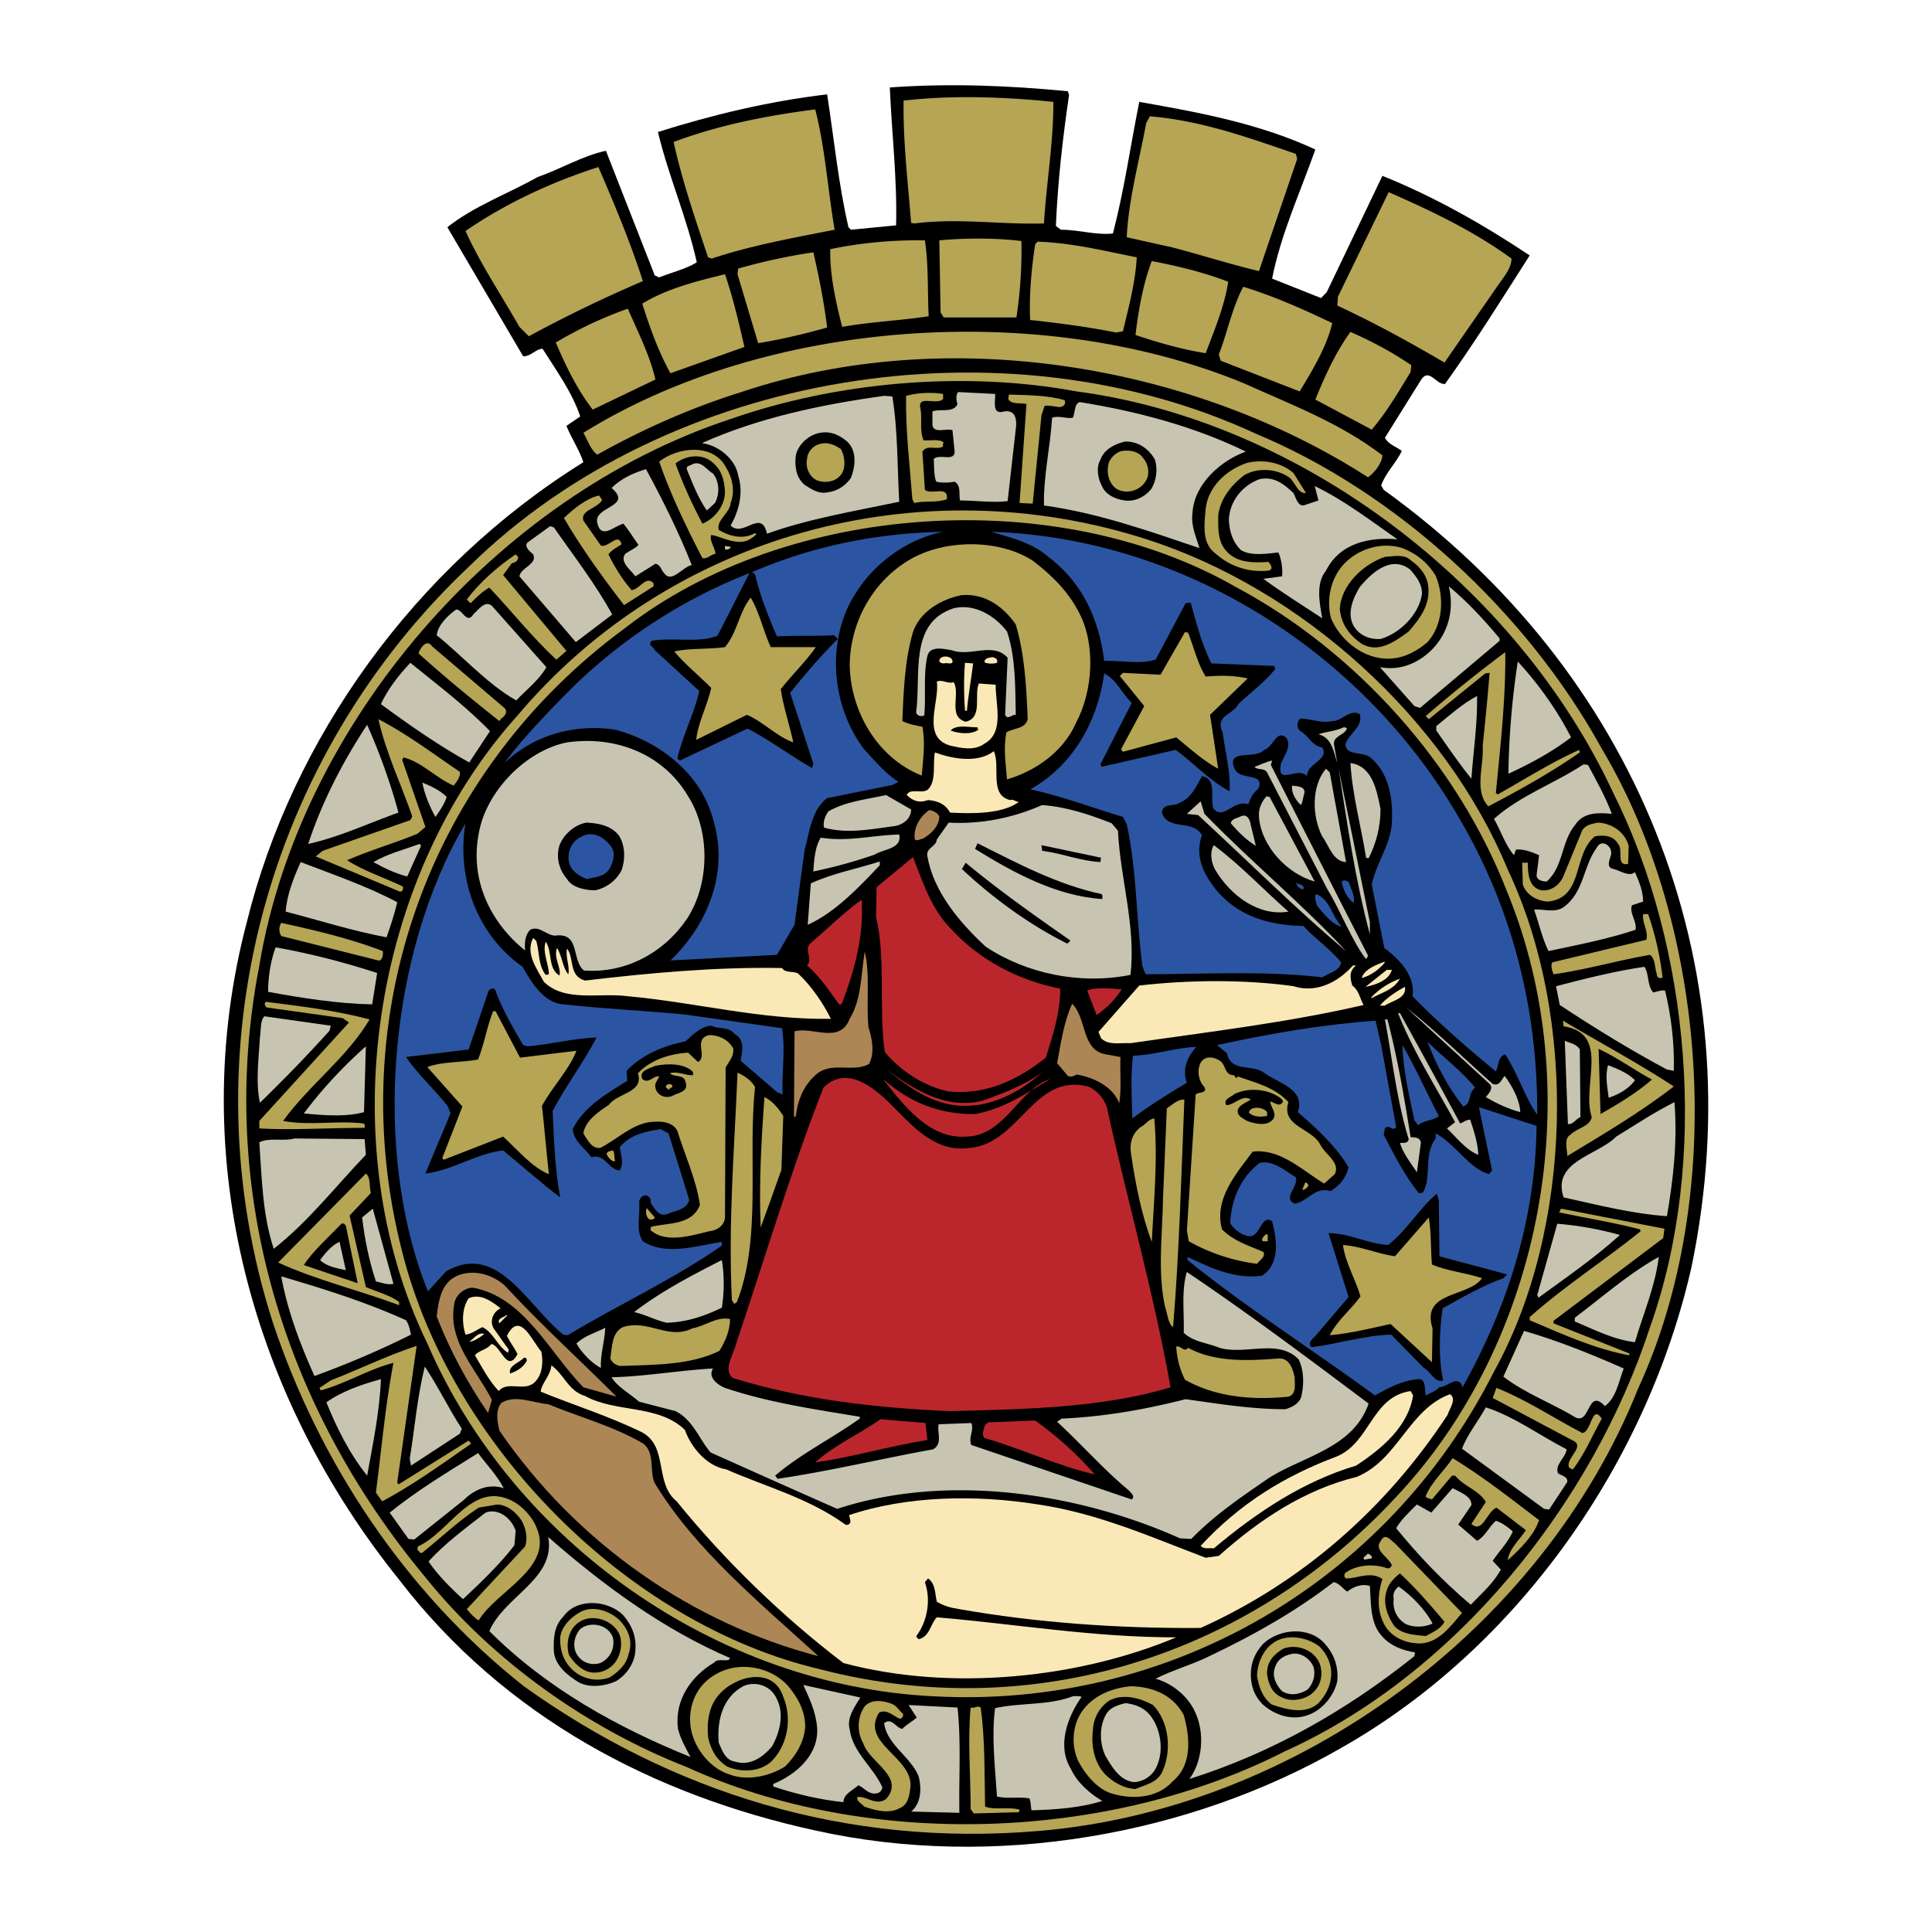 <svg xmlns="http://www.w3.org/2000/svg" width="2500" height="2500" viewBox="0 0 192.756 192.756"><g fill-rule="evenodd" clip-rule="evenodd"><path fill="#fff" d="M0 0h192.756v192.756H0V0z"/><path d="M106.533 9.102l.127.375c-.625 4.252-1.127 8.629-1.314 13.068l.5.375c1.814 0 3.502.563 5.191.375 1.125-4.314 1.75-8.754 2.627-13.131 6.064 1.063 12.066 2.188 17.568 4.752-1.5 4.252-3.439 8.441-4.314 12.881l4.877 1.938.562-.563 5.566-11.629c5.127 2.063 10.004 4.815 14.693 7.941-2.75 4.314-5.439 8.629-8.441 12.818-.875.125-1.562-1.626-2.375-.438l-3.627 5.815c.375.688 1.125.876 1.688 1.313-.562 1.188-1.625 2.188-2.062 3.439l.25.437c25.012 18.008 37.078 46.958 30.701 77.597-4.377 19.259-17.133 37.829-34.891 47.897-15.07 8.69-34.641 12.255-52.586 8.252-15.944-3.501-30.826-11.191-41.456-25.011-14.443-17.944-21.447-41.831-15.194-65.591 4.502-18.258 16.695-35.391 33.578-45.895-.375-1.189-1.188-2.376-1.688-3.627l1.376-.938c-.813-2.438-2.376-4.564-3.752-6.752-.687 0-1.125.75-1.938.75l-7.567-12.88c2.688-2.126 6.002-3.314 9.004-5.002 2.313-.813 4.502-2.126 6.816-2.626l4.877 12.443.438.188c1.251-.5 2.626-.812 3.752-1.5-1-4.502-2.813-8.566-3.877-13.006 5.377-1.688 11.005-3.063 16.882-3.752.688 4.44 1.126 8.941 2.126 13.256l.25.25 4.502-.438c.125-4.564-.438-9.253-.625-13.756 5.939-.438 11.942-.188 17.756.375z"/><path d="M105.096 10.165c0 4.189-.688 8.004-.938 12.13-4.377.125-8.503-.562-12.944 0l-.312-.063c-.312-4.001-.812-8.065-.75-12.192 4.752-.562 10.192-.375 14.944.125zM81.335 10.916c1.001 3.877 1.251 8.003 1.938 12.005-4.127.812-8.316 1.563-12.256 2.876l-.375-.125c-1.25-3.751-2.563-7.565-3.438-11.505 4.503-1.688 9.254-2.626 14.131-3.251zM129.295 15.355l.125.5-3.814 11.192c-2.877-.688-5.814-1.625-8.691-2.375l-4.502-1.001c.188-3.814 1.252-7.628 1.939-11.38l.373-.688c5.191.438 9.818 2.126 14.57 3.752zM59.701 16.668c1.626 3.751 3.189 7.503 4.439 11.38a135.94 135.94 0 0 0-11.38 5.503l-.938-.938c-1.813-3.189-3.876-6.253-5.377-9.567 4.002-2.751 8.567-4.877 13.256-6.378zM150.805 25.797c0 .875-.688 1.75-1.189 2.438l-5.502 7.941c-3.502-2.063-7.064-4.002-10.691-5.69l.062-.875 5.064-10.442c4.252 1.876 8.379 3.813 12.256 6.628zM101.906 24.046a44.333 44.333 0 0 1-.498 7.628h-7.254l-.313-.5-.125-7.191c2.564-.25 5.628-.25 8.19.063zM92.278 23.983c.375 2.502.25 4.94.375 7.566-2.813.438-5.814.562-8.628 1.063-.625-2.439-1.25-5.19-1.188-7.753 3-.625 6.252-.938 9.441-.876zM113.412 25.672c-.125 2.501-.812 5.002-1.375 7.378l-.688.125c-2.814-.562-5.691-.938-8.566-1.25-.125-2.438.125-5.127.5-7.566l.25-.25c3.502.125 6.692.937 9.879 1.563zM81.148 25.172c.562 2.438 1.063 4.94 1.375 7.503-2.188.625-4.564 1.188-6.878 1.563l-2.063-6.878.062-.563a59.183 59.183 0 0 1 7.504-1.625zM122.541 28.11c-.375 2.439-1.375 4.815-2.25 7.128-2.377-.375-4.752-1.063-7.004-1.814.312-2.563.752-5.064 1.627-7.378 2.625.501 5.19 1.127 7.627 2.064zM72.332 27.36c.813 2.376 1.376 4.814 1.938 7.253l-7.378 2.626c-1.188-2.126-2.063-4.564-2.813-6.941 2.437-1.5 5.439-2.25 8.253-2.938zM132.922 32.238c-.564 2.375-1.939 4.627-3.252 6.815l-7.879-3.064-.188-.625c.875-2.25 1.312-4.626 2.439-6.753 3.063.938 6.003 2.251 8.88 3.627zM62.64 30.799c1 2.314 2.188 4.627 2.751 7.065l-6.253 3.001c-1.563-2-2.688-4.376-3.689-6.69a39.635 39.635 0 0 1 7.191-3.376z" fill="#b5a554"/><path d="M137.924 45.431c-.062.812-.752 1.688-1.439 2.188-17.383-11.192-41.83-15.444-62.527-8.503-5.003 1.563-9.817 3.689-14.381 6.252-.688-.562-.938-1.437-1.375-2.188 18.195-11.317 45.583-13.318 65.905-4.939 4.688 2.125 9.565 3.938 13.817 7.19zM140.799 36.427l-.062.687c-1.188 1.939-2.375 4.002-3.877 5.753l-5.627-3.001c.938-2.314 2.002-4.69 3.502-6.753 2.124.938 4.126 2.001 6.064 3.314z" fill="#b5a554"/><path d="M159.809 74.694c10.629 17.82 12.506 44.645 3.627 63.84-9.568 24.011-34.141 42.02-59.84 44.145-19.258 1.627-36.579-3.876-51.335-14.443-11.943-9.441-20.447-22.51-25.012-36.204-8.754-27.137-.625-56.525 19.634-75.596 19.759-19.383 53.211-24.824 78.348-13.193 14.13 5.877 27.074 17.819 34.578 31.451z" fill="#b5a554"/><path d="M160.996 79.196c7.627 15.256 9.566 36.579 3.627 53.211-5.689 17.445-19.258 34.578-36.455 42.332-17.508 8.94-41.58 9.815-59.65 1.562-9.754-3.814-19.321-10.505-26.137-19.009-13.944-16.757-20.884-38.454-16.507-60.965 4.002-24.073 23.635-46.833 47.021-54.524 10.379-3.626 23.073-4.877 34.514-2.75 22.261 2.938 43.896 19.259 53.587 40.143z"/><path d="M94.091 39.804c-.625.687-2.626-.5-2.251 1 .188 1-.125 2.189.312 3.127.625.062 1.688-.188 2.001.25-.062.062-.125.187-.062.375-.688.375-1.563-.25-2.063.5l.25 3.814c.625.562 2.376-.5 2.188.938-1 .375-2.188.125-3.252.375l-.187-.375c-.25-3.314-.688-6.753-.625-10.317 1.125-.313 2.563-.375 3.689-.188v.501z" fill="#b5a554"/><path d="M99.281 39.303c.062.625-.375 2.125.875 1.75 1.188-.188 1.312.812 1.188 1.751l-.812 7.19c-1.5.188-3.125-.062-4.751-.062-.125-.563.125-1.564-.563-1.875a4.464 4.464 0 0 1-1.813 0c-.25-.688-.188-1.502-.25-2.251.562-.625 2.312.437 2.063-1.001l-.188-1.875c-.626-.25-1.814.375-2.001-.5v-1.376c.75-.312 2.125.188 2.501-.75-.125-.312-.188-.875.062-1.188l3.689.187z" fill="#c7c5b1"/><path d="M106.221 39.928c.189.5-.25.688-.562.688-.5-.062-.938-.188-1.438-.125l-.312.938-.875 8.817-1.312-.062.688-9.88c-.625-.125-1.564.062-1.814-.5l.062-.438c1.938.063 3.875.063 5.563.562z" fill="#b5a554"/><path d="M89.026 39.553c.563 3.377.5 7.191.688 10.505-4.439.938-9.004 1.688-13.193 3.189-.562-2.564-2.376.437-3.626-.813.813-1.438 1.313-3.251.75-5.002-.25-1.563-1.876-2.939-3.439-3.188-.063 0-.125-.062-.125-.062 5.628-2.501 11.818-3.815 18.133-4.69l.812.061zM124.293 45.055c-2.439.876-5.129 3.189-5.314 6.066-.189 1.375.373 2.438.688 3.564-5.002-1.688-10.068-3.501-15.508-4.252-.062-2.939.625-5.815.812-8.753.625-.251 1.439.124 2.064 0 .25-.501.125-1.376.688-1.564 5.814.938 11.441 2.439 16.57 4.939z" fill="#c7c5b1"/><path d="M84.524 44.056c1.001.938.813 2.5.375 3.626-.562.813-1.376 1.313-2.313 1.438-.938.188-1.626-.313-2.314-.751-.875-.75-1-1.875-.875-2.938.25-1.125 1.313-2.064 2.439-2.252 1.125-.187 1.938.251 2.688.877zM115.227 45.868c.312 1.001.125 2.126-.377 2.939-.688.813-1.625 1.251-2.625 1.126-.938-.125-1.939-.563-2.314-1.5-.375-.688-.562-1.814-.125-2.564.375-1.062 1.439-1.562 2.439-1.812 1.312-.064 2.439.749 3.002 1.811z"/><path d="M83.899 44.806c.375.688.501 1.688.125 2.376-.5.876-1.626 1.062-2.501.75-.813-.375-1.188-1.376-1-2.125 0-.688.625-1.376 1.25-1.501.75-.25 1.501.062 2.126.5zM72.394 46.556c.625 1.001 1 2.377.5 3.627-.062 1-1.438 1.688-1.188 2.688 1.063.625 2.438 1 3.626.313l.125.125c-.375.375-1.001.812-1.688.75-1.063 0-1.938-.562-2.813-.688-.188.625.375 1.25.438 1.876-.5.062-.813.563-1.313.437-1.625-3.125-3.189-6.377-4.314-9.628 1.813-1.438 5.314-1.875 6.627.5zM114.039 45.681c.5.562.686 1.438.375 2.126-.564 1.188-2.064 1.563-3.064.938-.812-.625-1-1.751-.689-2.688.252-.5.752-.938 1.252-1.063.874-.126 1.687.061 2.126.687z" fill="#b5a554"/><path d="M71.144 46.181c.875.751 1.125 1.751 1.188 2.877 0 1.375-1 2.688-2.251 3.189-1-1.876-1.938-3.94-2.689-6.003 1-.813 2.689-1.063 3.752-.063z"/><path d="M129.043 47.182l1.252 2.001c-.812.125-1.125-1.188-1.688-1.563-1.252-.875-3.189-1-4.502-.188-1.377 1.063-2.377 2.438-2.564 4.002 0 1.126-.062 2.375.625 3.314 1 1.375 2.689 1.438 4.377 1.313.25.25.562.751 0 .875-2.062.188-3.814-.438-5.252-1.688-1.438-1.063-1.125-2.938-1-4.502.25-2.188 2.062-3.876 4.127-4.565 1.625-.374 3.375-.062 4.625 1.001z" fill="#b5a554"/><path d="M71.144 47.244c.625.813.688 2.001.188 2.939l-.813.75c-.875-1.251-1.438-2.752-2.001-4.127-.062-.376.375-.312.562-.5.938-.375 1.439.626 2.064.938zM64.453 46.807c1.688 3.126 3.251 6.252 4.564 9.566-.937.188-2 1.875-2.75.813-.312-.313-.375-.875-.875-.938l-2.001 1.251c-.438-.626-1.625-1.438-1-2.251.438-.312.938-.5 1.313-.875-.5-.688-.938-1.438-1.5-2.125-.875.188-2.251 1.688-2.626-.125-.313-1.625 3.626-1.563 1.438-3.438.936-.941 2.187-1.503 3.437-1.878zM129.043 49.183c.252.438.377 1.25 1.002 1.25l1.5-.5-.375-1.438c2.877 1.375 5.564 3.438 8.254 5.314-2.814-.25-5.752.375-7.129 3.127-1.062 1.312-.625 3.251-.375 4.752-2-1.313-4.189-2.689-5.877-3.94l1.877-.25c.061-.75-.064-1.688-.375-2.377-1.189.125-2.752.376-3.754-.25-.812-.813-1.125-1.813-1.188-3.001.062-1.813 1.314-3.438 3.064-4.064 1.438-.312 2.44.501 3.376 1.377z" fill="#c7c5b1"/><path d="M60.076 49.87c-.438.875-2.188 1-1.875 2.063l1.75 2.501c.75.25 1.751-1.376 2.063-.125-.438.312-.938.5-1.313 1 .625 1.251 1.375 2.502 2.313 3.565.813-.063 1.438-1.501 2.188-.688v.314l-2.938 1.875c-2.126-2.751-4.252-5.69-6.003-8.691 1-.938 2.188-1.938 3.501-2.251l.314.437zM150.43 86.762c7.002 14.757 6.502 35.891-1.377 50.085-10.566 20.946-32.326 33.703-55.961 32.39-21.572-1.062-41.894-15.382-50.46-35.203-9.63-19.821-5.628-46.396 9.003-62.653 15.194-18.008 40.018-24.886 62.779-17.571 15.381 4.94 29.762 17.82 36.016 32.952z" fill="#b5a554"/><path d="M150.305 88.825c8.314 20.072 3.688 45.021-11.131 60.653-14.443 15.506-35.891 22.635-57.338 17.069-19.383-4.564-36.891-22.509-41.706-41.644-6.065-23.51 2.626-47.833 22.197-62.214 16.195-12.631 43.081-14.382 60.964-4.127 12.068 6.44 22.135 17.758 27.014 30.263z"/><path d="M55.262 52.622c2.001 2.876 4.189 5.689 5.815 8.69l-3.626 2.751-5.628-6.564c.125-.876 1.813-1.188 1.376-2.189-.375-.312-.938-.812-.563-1.188l2.251-1.626.375.126z" fill="#c7c5b1"/><path d="M94.091 53.059c-4.064.813-7.816 3.814-9.567 7.69-2.001 4.502-1.25 10.13 1.689 14.007 1.125 1.188 2.125 2.439 3.438 3.251l-.625.312-6.503 1.313c-1.563 1.188-1.75 3.376-2.251 5.189l-1 7.441-1.75 3.001-10.63.562c3.689-3.563 5.878-8.754 4.252-14.068-1.188-4.564-5.409-7.832-9.786-8.958-3.188-.5-7.565.047-11.021 3.314 1.735-2.407 4.924-5.674 6.8-7.55a53.006 53.006 0 0 1 17.633-11.38l-3.188 6.253c-2.063.75-4.377.124-6.565.5-.438.438.188.562.312.938l4.439 4.064c-.5 2.251-1.688 4.502-2.188 6.753l.25.188 6.753-3.19c2.188 1.126 4.252 2.689 6.44 3.94l.125-.438-2.313-7.066c1.5-1.875 3.001-3.626 4.752-5.377l-.375-.375c-1.938.125-3.939 0-5.69.125-.875-2.001-1.688-4.064-2.188-6.19-.125-.062-.188-.25-.375-.188 5.876-2.56 12.317-3.935 19.132-4.061zM145.553 81.572c5.189 8.815 7.877 18.82 7.816 29.638-1.189-1.625-1.939-4.127-3.189-6.003-.752.188-.627 1.126-.939 1.688-2.875-2.375-5.564-4.689-8.316-7.503.312-2.063-1.375-3.752-2.812-4.814l-1.252-6.316c.439-2.126 1.814-3.876 2.002-6.065.125-2.313-.188-4.877-2.002-6.503-.75-.812-2.562-.188-2.625-1.438.312-1.064 1.75-1.689 1.438-3.002-1-.562-1.75.688-2.75.688-1.127.25-2.189-.25-3.189-.25-.375.313-.375 1 0 1.251.812.438 1.188 1.5 2.188 1.625.75 1.25-1.625 1.626-1.5 2.876-1-1.062-3.064 1.063-2.627-1.25.314-.813 1.064-1.626.564-2.564-1.002-.938-1.314.938-2.252 1.188-.812 1-3.814-.188-2.939 1.875.564 1.25 3.064.312 2.377 2.001-.562.438-.812 1-1 1.563-1.439-.562-2.502 1.688-3.502.375-.312-1.125.375-2.938-1.125-3.189-.564 1-1.064 2.189-2.189 2.626-.562.437-1.688 0-1.812 1 .625 1.875 3.064.625 4.002 2.251-.752 2.189.188 3.939 1.5 5.565 2.189 2.563 5.252 3.438 8.629 3.501 1.188 1.313 2.564 2.189 3.752 3.626-.125.876-1.252 1.063-1.877 1.5-5.689-.687-12.129-.312-17.633-.312l-.312-.813c-.625-4.689-.562-9.629-1.562-14.131l-.375-.75c-3.127-.938-6.066-2.063-9.254-2.751 4.377-2.438 6.752-6.941 7.377-11.568 1.252.626 1.752 2.001 2.752 2.94l-3.127 6.127.125.25 7.379-1.688c1.875 1.375 3.377 3.063 5.377 4.126.125-1.875-.438-3.938-.688-5.877-.812-1.688 1.064-1.75 1.562-2.813 1.189-1.125 2.627-2.188 3.689-3.501l-.125-.313-6.252-.25c-.938-1.876-1.502-4.002-2.064-6.065l-.5.062-3 5.627c-1.625.5-3.439.063-5.129.125-.498-4.002-2.062-7.692-5.502-10.317-1.688-1.501-3.752-1.939-5.752-2.564 19.192.628 37.074 12.008 46.643 28.516z" fill="#2b55a2"/><path d="M107.66 61.125c1.688 3.189 1.375 7.879-.312 11.005-1.252 2.876-4.064 4.814-6.879 5.627-.125-1.625-.375-3.063-.062-4.69.688-.438 1.877-.313 2.127-1.312-.125-3.251-.312-6.503-1.189-9.442-1.188-1.751-3.062-3.127-5.376-2.939-2.003.376-4.191 1.626-4.879 3.689-.813 2.751-.938 5.815-1.063 8.879.626.312 1.313.438 2.001.562.312 1.688.062 3.189-.063 4.877-4.439-1.752-7.128-6.44-7.19-11.067.062-4.439 2.501-8.629 6.378-10.692 3.438-1.814 8.566-1.814 11.88.312 1.875 1.44 3.5 3.002 4.627 5.191z" fill="#b5a554"/><path d="M72.895 54.56c0 .188-.313.312-.563.25v-.375c.188.125.375.063.563.125z" fill="#c7c5b1"/><path d="M143.238 57.437c.875 2.125.75 4.877-.812 6.627-1.252 1.064-2.752 1.814-4.502 1.626-2.252-.25-4.252-1.938-5.127-4.001-.564-2.189.125-4.628 1.938-6.004 1.438-1.125 3.439-1.562 5.189-1 1.437.563 2.502 1.438 3.314 2.752zM51.697 55.561c0 .375-.25.562-.625.625l-.875 1.188 6.315 7.566-1 .875c-2.438-2.251-4.502-4.877-6.691-7.191-.688.375-1.312 1-1.876 1.563l-.375-.375c1.313-1.751 3.126-3.314 4.877-4.503l.25.252z" fill="#b5a554"/><path d="M142.488 58.437c.25 1.876-.812 3.252-1.939 4.565-1.375 1-3.062 2.25-4.752 1.188-1.25-.875-2-2.001-2.125-3.44.125-2.438 2.438-4.501 4.502-5.189.938-.062 1.938-.313 2.625.375.814.562 1.564 1.438 1.689 2.501z"/><path d="M140.674 56.812c.625.688 1.252 1.5 1.189 2.5-.312 2.001-2.189 3.877-4.129 4.44-1.125.062-2.125-.375-2.688-1.313-.688-1.251-.062-2.751.625-3.876 1.188-1.439 3.128-3.19 5.003-1.751zM149.615 63.689v.25l-7.939 6.691-.562-.188-3.439-3.877c2 .375 3.752-.375 5.127-1.688 1.689-1.688 2.312-4.002 1.75-6.377 1.751 1.438 3.501 3.313 5.063 5.189z" fill="#c7c5b1"/><path d="M76.896 64.564h4.502c-.938 1.376-2.376 2.751-3.501 4.189.25 1.751.875 3.564 1.25 5.315-1.625-.562-3.001-2.063-4.627-2.751l-5.064 2.501c.188-1.751 1.125-3.438 1.501-5.189-1.188-1.188-2.564-2.313-3.69-3.627 1.626-.375 3.314-.188 5.065-.438 1.251-1.501 1.376-3.439 2.563-4.94.876 1.438 1.251 3.315 2.001 4.94z" fill="#b5a554"/><path d="M54.511 66.565c-.688 1.251-2.063 2.314-3.002 3.314-2.813-1.563-5.377-4.439-7.94-6.502.125-1 1.063-1.938 1.938-2.564.625-.063 1.062 1.563 1.751.438.5-.438 1.125-1.375 1.813-.812l5.44 6.126zM100.469 63.001c.875 2.626.812 5.44.875 8.316-.375-.063-.812.562-1.062 0l.25-5.69c-1.438-1.626-3.689-.063-5.564-.75-.75-.125-2.189-.5-2.439.562-.438 1.876-.125 4.002-.312 5.94-.312.125-.75.062-.812-.313.5-3.751-.75-8.941 3.751-10.379 1.998-.499 4.063.688 5.313 2.314z" fill="#c7c5b1"/><path d="M118.541 63.125c.561 1.439.936 3.065 1.75 4.378 1.438-.125 2.812-.125 4.189.187l-3.752 3.627.812 5.377c-1.438-.75-2.877-2.063-4.189-3.126l-5.314 1.438-.188-.25 2.312-4.314-2.438-3.001.312-.312 3.752.187 2.438-4.252.316.061zM50.322 70.63c.375.375.062.812-.312 1.062l-.188.25c-2.751-2.189-5.44-4.377-8.066-6.753.187-.563.812-1.501 1.375-.688l7.191 6.129zM150.18 65.064c.062 4.627-.502 9.504-.939 14.069l.188.125c2.689-1.501 5.316-3.19 8.129-4.439l.062.25c-2.875 2.001-6.002 3.751-9.129 5.378-1.438-1.564-.438-3.939-.562-6.003.25-2.438.5-4.939.688-7.315l-.438.062-5.627 4.565-.312-.313a146.412 146.412 0 0 1 7.94-6.379z" fill="#b5a554"/><path d="M95.03 65.94c.062.375-.407.218-.657.218-.312.062-.469.032-.656-.156-.063-.688 1.25-.625 1.313-.062zM99.469 66.128c-.361.12-1.035.109-1.25-.063 0-.438.5-.438.812-.5.25.062.563.187.438.563z" fill="#fae9b6"/><path d="M156.744 73.568c-1.875 1.438-4.064 2.626-6.252 3.627a81.77 81.77 0 0 1 .938-11.193c2.125 2.313 3.939 4.877 5.314 7.566zM48.884 72.943l-2.063 3.125c-3.063-1.688-6.003-3.751-8.816-5.814.688-1.501 1.813-2.939 2.939-4.126 2.687 2.187 5.439 4.252 7.94 6.815z" fill="#c7c5b1"/><path d="M97.092 66.19c-.187 1.5-.5 3.251-.625 4.752l-.188-.063c-.125-1.563-.125-3.376 0-4.751l.813.062z" fill="#fae9b6"/><path d="M95.154 68.066c.688 1.188-.625 3.439 1.188 3.939 1.751-.375.812-2.626 1.314-3.814l1.688.125c-.062 1.814.938 4.752-1.125 5.878-1 .75-2.377.438-3.439.188-2.888-.834-1.01-4.376-1.313-6.377.562-.252.999.248 1.687.061z" fill="#fae9b6"/><path d="M147.365 69.441c.062 2.751-.375 5.502-.562 8.254-1.125-1.375-2.377-3.189-3.502-4.814v-.438c1.312-1.063 2.627-2.252 4.064-3.002z" fill="#c7c5b1"/><path d="M45.882 77.007c.062.5-.312 1-.625 1.375-1.75-.75-3.189-2.375-5.002-2.813l-.125.25 2.313 6.691-.813.687c-2.313.938-4.689 1.626-7.003 2.627 1.626 1.062 3.752 1.75 5.565 2.626.063.187 0 .562-.312.5l-8.379-3.502.688-.562 8.754-3.064.187-.375c-1.125-3.251-2.625-6.315-3.375-9.691 2.813 1.437 5.438 3.438 8.127 5.251z" fill="#b5a554"/><path d="M39.755 81.072c-3.002 1.063-5.878 2.439-9.005 3.126 1.376-4.189 3.439-8.191 5.878-11.88a60.637 60.637 0 0 1 3.127 8.754z" fill="#c7c5b1"/><path d="M97.594 72.817c-.689.501-2.002.375-2.752.063.625-.625 1.751-.313 2.69-.313l.062.25z"/><path d="M134.359 72.755c-.375.688-1.438.688-1.25 1.626l.312 1.751c-.377-1.125-.5-2.501-1.877-2.876.688-.25 1.752-.312 2.502-.688.126-.001.376-.001.313.187zM68.58 79.321c2.314 3.563 2.252 8.879-.062 12.38-2.251 3.314-6.065 5.44-10.254 5.128-1.251-1.001-.375-3.69-2.689-3.502-.938.188-1.688-1.062-2.689-.562-.5.562-.562 1.251-.5 2.063-3.502-2.813-5.503-7.064-4.627-11.63.688-4.188 4.689-8.315 8.816-9.129 4.814-.688 9.504 1.125 12.005 5.252z" fill="#c7c5b1"/><path d="M99.156 74.944c.688 1.563-.5 4.377 1.625 4.877.312-.125.562.188.875.188-1.711 1.24-4.749 1.178-6.877 1.063-.438-.875-1.313-1.188-2.189-1.25-.812.313-1.5.125-2.125-.5.313-.751 1.563-.062 2.125-.563.876-.875.438-2.563.688-3.689 1.689.624 4.253 1.125 5.878-.126z" fill="#fae9b6"/><path d="M126.793 76.32c3.252 6.377 6.441 12.692 9.691 19.008-.062.125-.062.312-.248.312-1.502-2.063-2.439-4.689-3.814-6.94l-6.004-11.63c-.312-.501-.938-.188-1.25-.563.562-.188 1.125-.5 1.75-.625l-.125.438zM137.734 80.696c0 1.814-.436 3.439-1.188 4.94l-.25-.062c-.5-3.126-1.375-6.252-1.562-9.441 2.25.312 2.625 2.812 3 4.563zM158.434 76.32c.875 1.625 1.75 3.189 2.375 4.877-1.25-.125-2.814-.188-3.627 1.063-1.438 1.688-1.188 4.252-2.875 5.689-.377 0-1.002-.125-1.002-.625l.25-2c-.688-.312-1.5-.626-2.312-.563l-.188.563c-.875-1-1.312-2.439-2.002-3.627 2.689-2.375 6.004-3.501 8.941-5.439l.44.062zM136.672 93.202c-1.438-5.314-2.25-10.942-3.127-16.57l3.127 15.382v1.188zM134.297 86.011c-1.312-.062-1.688-1.625-2.377-2.563-1-1.938-1.125-5.002.375-6.753l.375.375 1.627 8.941zM44.569 79.509c-.25.75-.688 1.375-1.125 2-.562-1.001-1.063-2.188-1.313-3.439.875.375 1.75.75 2.438 1.439zM130.107 79.259c-.125.375-.125.75-.312 1.062-.562-.5-1-1.312-.875-1.938.5.062 1.437.062 1.187.876zM90.902 80.759c0 1-.938 1.625-1.876 1.688-2.25.312-4.564.75-6.815.125-.125-.562.125-1.188.438-1.625 1.751-1 3.814-1.188 5.752-1.625l2.501 1.437zM131.17 87.949c-2.688-.75-5.314-3.438-5.564-6.44-.062-.813.25-1.5.75-2.063l.312.062 4.502 8.441zM120.166 81.197c4.689 4.814 9.629 8.879 14.131 13.693-5.002-4.188-10.004-9.191-14.756-13.567l-1.127-.125 1.377-1.25.375 1.249zM110.912 82.135l.625.75c.25 4.878 1.812 9.567 1.25 14.382-5.064 1-10.379-.125-14.443-2.814-2.689-2.5-5.19-5.502-5.816-9.004-.188-.875.876-.938.938-1.688l1.188-1.688c3.252.188 6.502-.5 9.316-1.751 2.501.186 4.69.937 6.942 1.813z" fill="#c7c5b1"/><path d="M93.716 81.447c0 1-.876 1.814-1.688 2.251-.25 0-.5.25-.751.062-.187-1.125.5-2.314 1.438-2.939.376.063.814.251 1.001.626z" fill="#ac8654"/><path d="M124.793 82.322l.5 2.063c-.938-.562-1.752-1.376-2.502-2.25.125-.501.688-.501 1-.688.689-.313.939.437 1.002.875z" fill="#c7c5b1"/><path d="M61.765 83.386c.625 1 .625 2.375.25 3.438a3.859 3.859 0 0 1-2.626 2c-.938 0-2.314-.25-2.814-1.125-.812-.938-1.125-2.188-.75-3.376.438-1.126 1.563-2.063 2.689-2.251 1.25.063 2.5.313 3.251 1.314z"/><path d="M162.496 84.386l-.061 1.813c-1.252.25-.439-1.439-1.002-2.001-.438-.812-1.438-.938-2.312-.75-2.252 1.813-1.064 6.128-4.689 6.503-1.062-.063-2.127-.626-2.502-1.689l-.062-2.188h.562c0 1 .062 2.501 1.375 2.75 1.002.125 1.877-.625 2.189-1.438l1.875-4.565c.375-.562 1-.625 1.564-.75 1.376.064 2.688.939 3.063 2.315z" fill="#b5a554"/><path d="M52.135 96.454c.812 1.438 2.126 3.689 4.127 3.751 3.814.438 8.066.625 11.943 1.001l9.816 1.375c.375 2.377-.062 4.378.063 6.628l-.563-.25-3.626-3.126c.125-.938.5-2.063-.626-2.689-.562-.75-1.562-.438-2.312-.812-1.001.062-1.814.876-2.564 1.563-2.188.438-4.314 1.312-5.877 2.939l.062.999c-2.001 1.251-4.314 2.564-5.44 4.815.063 1.188 1.313 2.001 1.875 2.813 1.313-.438 1.689 1.25 2.814 1.313.438-.688.125-1.563 0-2.313 1-1.25 2.563-1.564 4.064-1.813l.813.438 2.063 6.627c-.25 1.001-1.438 1.063-2.251 1.438-.875.251-1.25-.688-1.625-1.188.125-.312-.125-.562-.375-.688-.375-.125-.687.312-.75.562.125 1.375-.375 3.001.375 4.002 2.313 1.5 5.377.438 7.878.062v.375c-4.939 3.439-10.317 5.877-15.382 8.941l-.438-.062c-3.502-2.751-6.503-9.316-11.692-6.315l-1.814 2.001c-5.69-14.131-3.83-33.921 3.736-46.677-.922 5.77 1.392 11.288 5.706 14.29zM61.014 84.511c.438.688.125 1.625-.25 2.251-.562.75-1.438.75-2.251.938-.75-.312-1.563-.813-1.751-1.689-.188-1 .25-2.125 1.313-2.563 1.126-.626 2.314.187 2.939 1.063z" fill="#2b55a2"/><path d="M89.714 83.261c.312 1.437-1.563 1.437-2.438 2a49.16 49.16 0 0 1-6.128 1.688c.062-1.125.188-2.564.75-3.376 2.752.438 5.127-.25 7.816-.312z" fill="#c7c5b1"/><path d="M109.91 89.201c.127.125.062.312.062.5-4.564-.313-8.754-2.564-12.691-5.003l.25-.562c4 2 7.94 4.126 12.379 5.065z"/><path d="M160.684 85.448c-.125.438-.438 1.126.312 1.251.688.188 1.562.812 2.125.312.375.876.814 1.876.814 2.939l-1.127.374c-.25.876.502 1.501.377 2.439-2.814.938-5.754 1.5-8.691 2.125-.627-1.25-.939-2.751-1.439-4.126.812-.126 2.002.375 2.939-.25 2.062-1.501 1.938-4.064 3.314-5.94.501-.999 1.751-.061 1.376.876zM40.63 87.449c-1.188-.312-2.251-.812-3.376-1.438 1.375-.812 3.064-1.25 4.627-1.812l.125.188-1.376 3.062z" fill="#c7c5b1"/><path d="M109.785 86.011c-2.062-.124-3.814-.875-5.814-1.125l-.062-.563 5.941 1.25-.065.438z"/><path d="M128.545 90.951c-2.939.5-5.754-1.563-7.316-4.189-.375-.688-.562-1.75-.125-2.438 2.75 2.062 4.939 4.439 7.441 6.627z" fill="#c7c5b1"/><path d="M94.904 92.702c2.877 3.126 6.752 5.127 10.879 5.939 0 2.376-.75 4.689-1.438 6.879-2.752 2.188-5.939 3.751-9.691 3.376-2.439-.5-4.752-2.001-6.378-3.938-.625-4.377.125-9.38-.875-13.507l.062-2.939 3.627-3c.938 2.376 1.813 5.189 3.814 7.19z" fill="#bb262c"/><path d="M87.776 86.324c-2.063 2.188-4.502 4.752-7.191 5.941l.312-4.127c2.126-1.001 4.564-1.438 6.878-2.189v.375h.001zM39.63 90.013c-.25 1.125-.688 2.439-1.063 3.501-3.377-.625-6.69-1.688-10.067-2.563.125-1.689.812-3.439 1.501-4.94 3.251 1.251 6.565 2.377 9.629 4.002z" fill="#c7c5b1"/><path d="M106.785 93.827a.744.744 0 0 1-.314.312c-3.75-1.875-7.377-4.501-10.503-7.44l.375-.625c3.313 2.751 6.94 5.315 10.442 7.753z"/><path d="M135.047 90.076c-.625-.438-1.062-1.313-1.188-2.126.25-.187.5-.125.75.125.125.625.625 1.25.438 2.001zM130.045 88.7c-.312.125-.688-.375-.75-.626.25.188.875.126.75.626zM133.797 92.389v.063c-1-.313-1.689-1.251-2.377-2.064-.125-.375-.312-.875-.125-1.187 1.375.5 1.564 2.125 2.502 3.188z" fill="#2b55a2"/><path d="M85.963 89.763c.25 3.689-.75 7.191-2.001 10.442h-.249c-.938-1.312-1.939-2.814-3.189-3.877.625-.75-.375-1.563.375-2.251 1.687-1.437 3.25-3.001 5.064-4.314z" fill="#bb262c"/><path d="M164.436 91.201a29.93 29.93 0 0 1 1.438 6.314c-.188.188-.625 0-.562-.312-.25-.625-.125-1.5-.688-1.938-3.252.562-6.441 1.5-9.629 1.938-.125-.375-.312-.813-.125-1.188l9.379-2.251c.25-.812-.438-1.687-.312-2.563h.499zM38.191 94.89c.063.376-.062 1.001-.437.938l-9.692-2.439a1.241 1.241 0 0 1 0-1.312c3.439.75 6.878 1.563 10.129 2.813z" fill="#b5a554"/><path d="M53.511 93.89c.312 1.126.187 2.438.938 3.377l.312-.062c0-1.001-.688-2.251-.312-3.251.688 1 .188 2.688 1.375 3.376.188-.813-.625-1.751-.25-2.751.5.75.563 2.001 1.125 2.626.188-.75-.312-1.688-.125-2.564.75.938.125 2.751 1.813 3.189 6.315-.75 13.068-1.375 19.633-1.25.375.562 1.125.25 1.626.562 1.313 1.25 2.438 2.877 3.251 4.502-6.909.125-13.478-1.629-20.259-2.251-2.876-.376-6.253.626-8.379-1.439-.688-1.312-1.875-2.812-1.063-4.376l.315.312z" fill="#fae9b6"/><path d="M37.629 97.079l-.5 3.126c-3.377-.062-7.003-.625-10.38-1.251 0-1.438.25-3.126.75-4.438 3.501.625 6.878 1.5 10.13 2.563z" fill="#c7c5b1"/><path d="M86.65 102.519c.375 1.063.625 2.564.063 3.627-1.563.876-3.502-.188-5.065.876-1.438 1.125-2.063 2.688-2.251 4.376h-.187l.062-8.503c1.813-.501 4.502 1.312 5.503-1.251 1.188-1.938 1.125-4.439 1.5-6.69.563 2.25.125 5.126.375 7.565z" fill="#ac8654"/><path d="M138.174 96.016c-.562.688-1.377 1.313-2.314 1.563.25-.875 1.439-1.313 2.252-1.626l.062.063zM135.297 96.328c-.688.501-.625 1.251-.375 2.001.688.5.75 1.313 1.125 1.938-7.588 1.757-15.533 2.692-23.26 3.813-1.062-.062-2.188.251-2.938-.499l-.252-.626 4.066-4.627c4.812-.563 10.504-.625 15.379.062 2.314.75 4.502-.438 5.941-2.063h.314v.001z" fill="#fae9b6"/><path d="M166.123 98.829c.625 2.564.938 5.252.875 8.005l-.688-.126c-3.627-1.938-7.189-4.127-10.691-6.44l-.375-1.876c2.875-.75 5.877-1.5 8.816-1.938.5.75.25 1.812.875 2.562.376-.062.751-.249 1.188-.187z" fill="#c7c5b1"/><path d="M138.861 96.766c-.25 1-1.562 1.501-2.625 1.688l2.125-1.688h.5zM139.674 97.642c-.625 1.125-1.812 1.375-2.814 1.938l-.062-.062c.749-.814 1.813-1.501 2.876-1.876zM140.174 98.454c.188 1.188-1.312 1.376-2 1.876h-.5c.562-.687 1.562-1.376 2.5-1.876z" fill="#fae9b6"/><path d="M49.384 98.704c.688 1.939 1.75 3.752 2.813 5.565l.438.125c2.313-.188 4.565-.812 6.878-.876-1.25 2.439-3.064 4.814-4.377 7.316.125 2.938.25 5.94.75 8.629-1.813-1.376-3.876-3.189-5.69-4.689-2.688.312-5.064 2.001-7.753 2.312.813-2.001 1.688-4.001 2.501-6.002l-.25-.688c-1.313-1.688-3.001-3.188-4.189-4.939l6.252-.75 2-5.879c.127-.124.377-.311.627-.124z"/><path d="M111.912 98.704c-.625 1.001-1.5 1.877-2.502 2.564l-.938-2.439c.938-.375 2.44-.187 3.44-.125z" fill="#bb262c"/><path d="M36.878 101.706c-2.313 3.877-6.065 6.566-8.629 10.129 2.688.5 5.314-.062 8.004.25.188.062.125.25.125.438-3.502 0-7.253.25-10.505.062v-.751l8.941-9.816-.625-.438-7.566-1.063c-.125-.062-.375-.438-.062-.563 3.501.439 7.003.876 10.317 1.752z" fill="#b5a554"/><path d="M110.412 105.207l1.375.251c-.062 1.625.125 3.188-.125 4.627-.562-1.626-2.564-2.627-4.254-2.876-.248.125-.562.312-.875.125l-1.062-1.251c.375-2.063.688-4.189 1.502-5.939 1.5 1.5.875 4.688 3.439 5.063z" fill="#ac8654"/><path d="M148.928 108.146c.688.25.875-.438 1.189-.812.688.938 1.5 2.312 1.562 3.626-1.188-.312-2.377-.875-3.439-1.501.25-.312.875-.938.312-1.375l-8.254-7.566c2.94 2.314 5.88 5.19 8.63 7.628z" fill="#c7c5b1"/><path d="M51.885 105.521l5.628-.688c-.75 1.938-2.439 3.627-3.439 5.503.25 2.251.438 4.564.688 6.815-1.688-.688-3.126-2.438-4.564-3.752l-5.94 2.313-.125-.187 2.001-5.128-3.501-3.939c1.5-.562 3.438-.438 5.064-.75.625-1.563.875-3.252 1.5-4.815h.25l2.438 4.628z" fill="#b5a554"/><path d="M139.674 101.081a970.94 970.94 0 0 1 6.004 11.004c.375-.125.625-.375 1-.375.375 1.126.75 2.251.812 3.502-1.188-.438-2.125-1.688-3.127-2.626l.812-.626c-1.938-3.563-4.189-7.065-5.689-10.879h.188zM32.876 102.832c-2.188 2.438-4.564 4.876-6.94 7.19-.438-1.938-.125-4.439 0-6.566.125-.688 0-1.562.438-2.062l6.628.938-.126.5zM138.424 101.706c1 3.814 1.688 7.815 2.312 11.755.5 0 1.127.062 1 .751l-.375 2.75c-.562-.875-1.375-1.876-1.688-2.938.375 0 .812.062.875-.375-1.188-3.813-1.625-7.94-2.375-11.942h.251v-.001z" fill="#c7c5b1"/><path d="M137.799 104.27l1.5 8.19c-.375.501-.75-.375-1.125.126l-.125.626c1.062 2 2.062 4.063 3.502 5.814.625.125.562-.563.75-.876.312-1.438-.062-3.313.938-4.564v-.5c1.938 1 3.252 3.438 5.314 4.064l.314-.375-1.314-6.315 5.752 1.875c-.125 9.567-3 18.196-7.377 26.075-.375-1.376-1.564 0-2.314 0-.375.375-.875.562-1.375.812-.125-.563.062-1.438-.562-1.626-1.689.063-3.127.875-4.504 1.626-6.127-4.502-12.754-8.691-18.695-13.506v-.313c2.252 1.063 4.689 2.251 7.441 1.876 1.875-1.25 1.438-3.688 1-5.438-1.062-.689-1.125 1.312-2.125 1.5-.812 0-1.627-.626-2.064-1.313.125-2.376 1.062-4.564 2.939-6.002 1.312-.313 2.5.75 3.627 1.438.25 1-1.375 2.063-.125 2.626 1.312-.188 2-1.751 3.564-1.25.875-.501 1.562-1.313 1.812-2.377-1.25-2.125-3.252-3.938-5.064-5.502.812-2.376-2.127-2.939-3.377-3.938-1.125-.876-3.314 0-3.689-1.938l-1-.813c5.127-1.126 10.504-2.063 15.82-2.438l.562 2.436z" fill="#2b55a2"/><path d="M166.998 108.396c-3.312 2.563-7.002 4.752-10.629 6.94 0-.625-.375-1.751.312-2.125.688-.688 1.938-.813 2.127-1.752-1.064-3.188 1.938-8.316-2.814-9.066l-.062-.562c3.689 2.189 7.439 4.19 11.066 6.565zM73.145 104.582c.125.812-.438 1.313-.75 1.938l-.062 14.944c-.062.812-.812 1.312-1.562 1.375-1.814.438-4.377 1.25-5.878-.125l.063-.312c1.751-.438 4.063-.125 4.877-2.188-.375-2.563-1.5-4.939-2.251-7.378-.5-1.001-1.813-1.001-2.814-.876-1.875.313-3.251 1.751-4.876 2.564-.876.125-1.313-.876-1.688-1.438.188-1.313 1.563-2.188 2.563-2.876.875-1.188 3.501-1.188 2.876-3.127 1.313-1.375 3.189-1.938 5.002-2.063l1.001.938c1-.563-.563-2.313 1.125-2.689.936 0 1.873.438 2.374 1.313z" fill="#b5a554"/><path d="M157.619 104.708l.062 6.752c-.438.125-.688.75-1.25.688l-.312-8.315c.5.248 1.188.312 1.5.875z" fill="#c7c5b1"/><path d="M147.178 108.521c-.75.501-.312 1.563-1.188 1.876-1.5-1.876-2.689-4.127-3.564-6.44 1.562 1.501 3.439 2.939 4.752 4.564zM143.551 111.336c-.5.499-1.438.374-2.062.938l-.375-.501c-.502-2.438-1.127-4.938-1.189-7.503 1.311 2.251 2.376 4.689 3.626 7.066z" fill="#2b55a2"/><path d="M36.316 110.96c-1.814.5-4.127.312-6.003.125a45.635 45.635 0 0 1 6.19-6.69l-.187 6.565z" fill="#c7c5b1"/><path d="M119.352 104.457c-.875.938-1.438 2.251-.938 3.563-1.875 1.126-3.689 2.252-5.439 3.564-.062-2.126-.188-4.251.062-6.252 2.19-.062 4.127-.811 6.315-.875z" fill="#2b55a2"/><path d="M164.811 107.708c-1.5 1.314-3.377 2.439-5.127 3.439l-.188-6.503c1.875.877 3.565 2.127 5.315 3.064z"/><path d="M123.104 107.271l.252.312.123-.188c1.752.625 3.689 1.063 5.066 2.564-.752 2.438 2.312 2.563 3.188 4.252.5 1 2.002 1.75 1.438 2.938l-1.062.938c-2.25-1.376-4.377-3.501-7.127-3.188-1.689 2.251-3.877 4.752-3.064 7.753 1.188 1.188 2.689 1.626 4.127 2.251.25.5-.375.813-.625 1.188a18.647 18.647 0 0 1-6.816-2.25l-.188-1.064.875-13.567c.252-.312 1.189-.062.877-.75-.562-.563-.75-1.563-.438-2.313.375-.812 1.25-.751 1.875-.375.749.374.499 1.499 1.499 1.499z" fill="#b5a554"/><path d="M69.143 106.959v.312c-.688.063-1.563-.437-2.313-.188.438.438 1.438.062 1.563.875.375 1.001-.812 1.064-1.312 1.376-.688.312-1.563-.062-1.688-.812-.125-.501.25-.75.375-1.126-.562-.125-1.062.813-1.688.25-.375-.875.812-1.062 1.313-1.312 1.249-.251 2.937-.251 3.75.625z"/><path d="M163.121 107.771c-.562.812-1.625 1.438-2.625 1.75-.125-1.125-.375-2.126-.062-3.251.937.376 1.937.751 2.687 1.501z" fill="#c7c5b1"/><path d="M97.969 109.835c2.125-.751 4.252-1.562 6.064-2.876-2.502 2.188-5.939 4.063-9.754 3.126-2.189-.563-4.065-1.938-5.878-3.439 2.627 2 5.94 4.064 9.568 3.189z" fill="#bb262c"/><path d="M75.333 108.459c-.75 7.003.688 15.069-1.813 21.446l-.25.188-.25-.375c-.375-7.815.25-15.006.563-22.696.687.312 1.375.749 1.75 1.437z" fill="#b5a554"/><path d="M89.277 110.585c2 2.001 4.189 4.439 7.503 3.939 4.941-.438 6.378-7.503 11.755-6.128.938.375 1.562 1.188 1.877 2.001 2.062 9.379 4.688 18.57 6.377 28.013-6.816 2.063-14.506 2.188-22.01 2.376-7.503-.312-14.882-1.188-21.697-3.314-.938-.875.062-2.251.312-3.251 2.876-8.566 5.502-17.383 8.754-25.699 2.439-2.439 5.378.249 7.129 2.063z" fill="#bb262c"/><path d="M104.783 107.646c-3.127 1.001-4.564 5.753-8.441 5.753-3.626.25-6.19-3.126-8.254-5.753 2.626 2.314 5.628 3.564 9.193 3.502 2.875-.501 5.19-2.126 7.502-3.502z" fill="#bb262c"/><path d="M67.08 108.333c.062.251-.25.126-.313.376-.125 0-.187-.125-.312-.188-.125-.375.5-.5.625-.188z" fill="#b5a554"/><path d="M127.92 110.022c-.314.438-.814-.062-1.189-.125 0 .562.814 1.25.188 1.875-.625.626-1.812.312-2.5.062-.375-.25-.939-.438-.939-1 .062-.562.814-.812 1.314-1.126-.812-.562-1.564.501-2.439.563-.375-.626.5-.813.812-1.126 1.439-.688 3.377-.5 4.627.438.126.126.313.314.126.439z"/><path d="M78.147 111.336l-.188 5.376c-.688 1.939-1.375 3.877-2.063 5.753-.188-4.314.062-8.691.375-13.006.813.376 1.438 1.188 1.876 1.877zM118.164 109.709c-.312 7.629-.5 15.132-1.125 22.698-.5-.312-.562-1.376-.812-2.063-.75-3.502-.25-7.19-.188-10.88l.375-8.879c.563-.375 1.125-.939 1.75-.876z" fill="#b5a554"/><path d="M167.061 109.96c.312 3.938-.125 7.754-.75 11.38-3.502-.251-6.941-1.126-10.316-1.876-1.188-3.627 3.439-4.189 5.252-6.065 1.939-1.189 3.814-2.439 5.814-3.439z" fill="#c7c5b1"/><path d="M126.418 110.96v.376c-.625.124-1.312.124-1.812-.313.062-.688 1.437-.626 1.812-.063zM115.162 111.585c.377 4.127-.062 8.442-.248 12.318-1.002-2.627-1.627-5.753-2.064-8.754-.188-1.126.125-2.063.938-2.689.499-.25.812-.813 1.374-.875z" fill="#b5a554"/><path d="M36.503 115.212c-2.939 3.063-5.753 6.69-9.191 9.378-1.126-3.376-1.188-7.002-1.438-10.629 1.063-.5 2.438-.062 3.501-.375l7.003.062.125 1.564z" fill="#c7c5b1"/><path d="M61.389 115.837c-.375.125-.75-.438-.875-.688.062-.312.438-.312.625-.375.25.25.063.688.25 1.063zM37.003 119.026l-2.126 2.25 1.626 7.129c1.125.5 2.438.813 3.313 1.5v.313c-4.001-1.501-8.253-2.501-12.067-4.252l8.754-8.88c.5.377.312 1.314.5 1.94zM130.545 118.275c-.125.251-.375.438-.625.438l.312-.751c.188.063.25.126.313.313z" fill="#b5a554"/><path d="M143.551 119.776l.062 5.564c2.252.626 4.502 1.188 6.754 1.813l-.377.375c-2.125.751-4.125 1.938-6.064 3.002-.312 2.251-.438 5.003.062 7.19-.812.313-1.25-.875-1.938-1.25l-3.252-3.314c-2.689.062-5.314.938-7.941 1.25-.5-.438.188-.874.438-1.188l3.252-3.814-2.002-6.377c2.064 0 3.877 1.062 5.941 1.188 1.875-1.439 3.127-3.688 4.877-5.127l.188.688z"/><path d="M65.329 121.465c-.062.188-.312.25-.563.188-.312-.25-.375-.751-.25-1.125l.813.937z" fill="#b5a554"/><path d="M39.255 128.092c-.625.125-1.188-.124-1.751-.25-.688-2.063-1.125-4.251-1.375-6.377l1.063-.876 2.063 7.503z" fill="#c7c5b1"/><path d="M165.936 123.528l-10.941 8.254v.249l7.564 3.003v.187c-3.438-.625-6.689-2.126-9.941-3.501v-.313c3.502-3.126 7.441-5.628 11.068-8.566l-.062-.188c-2.627-.688-5.379-1.125-8.066-1.688l.188-.376 10.316 2.001-.126.938zM142.863 126.154c1.562.688 3.377.812 5.002 1.375-1.375 1.938-6.129 1.25-4.939 5.003l-.062 3.377-4.127-3.814c-2.002.438-4.002.938-6.066 1.125.752-1.5 2.127-2.563 3.064-3.877-.5-1.75-1.5-3.313-1.75-5.127 1.812.125 3.439.876 5.189 1.125l3.377-3.876c.25 1.437.187 3.188.312 4.689z" fill="#b5a554"/><path d="M34.565 122.59l1.125 5.44-5.377-1.813c.875-1.376 2.626-2.938 3.752-4.127.312-.125.5.25.5.5z"/><path d="M161.621 123.216c-2.562 2.313-5.377 4.251-8.129 6.252l-.123-.249 2-7.129c2.188.187 4.252.562 6.252 1.126z" fill="#c7c5b1"/><path d="M126.48 123.841h-.5c-.188-.25.125-.5.312-.688h.188v.688z" fill="#b5a554"/><path d="M34.502 126.717c-.938-.188-1.938-.375-2.563-1 .5-.688 1.188-1.501 1.938-1.813l.625 2.813zM165.498 125.403c-.375 3.002-1.562 5.689-2.377 8.505-2.125-.25-4.062-1.251-6.002-2.063v-.377c2.752-2.063 5.44-4.439 8.379-6.065zM72.019 125.717c.25 1.562.25 3.126 0 4.752-1.688.812-3.439 1.438-5.503 1.501-1.125-.25-2.126-.813-3.251-1.064 2.689-2.063 5.69-3.627 8.754-5.189zM136.547 140.035c-1.562 4.502-6.627 5.253-10.066 7.503-2.627 1.813-5.252 3.564-7.629 6.003l-1.125-.062c-10.066-4.502-23.135-6.566-34.203-2.939a2485.323 2485.323 0 0 1-12.63-5.628c-1.125-1.312-1.751-3.251-3.502-4.126l-3.626-.938c-.938-.814-2.188-1.501-2.751-2.439 3.189-.062 6.752-.688 10.129-.875-.562.875.438 1.626 1.188 1.938 4.252 1.439 8.879 2.126 13.443 2.877v.188c-2.813 2.001-5.877 3.502-8.441 5.69l.25.312c5.127-.75 10.317-2 15.507-2.938 1-.562.375-1.688.562-2.501l3.251-.125c.314.688-.312 1.438 0 2.188l16.007 5.439c.375-.312-.062-.624-.25-.875-2.502-2.062-4.752-4.627-7.191-6.878l.439-.312c4.314-.188 8.441-.938 12.379-1.938 3.189.438 6.504 1 9.943 1 .688-.187 1.5-.625 1.625-1.375.25-1.126.25-2.563-.312-3.627-2.064-2.062-5.252-.375-7.879-1.125-1.188-.501-2.564-.562-3.564-1.501.062-2-.25-4.19.312-6.066 6.13 4.126 12.132 8.629 18.134 13.13z" fill="#c7c5b1"/><path d="M50.384 128.28c3.439 3.751 7.504 7.441 11.13 11.067l-3.313-.938c-3.376-3.438-5.94-9.067-11.067-9.942-.876.062-1.689.751-1.814 1.625-.688 3.753 2.189 6.504 3.752 9.568l-.376 1.312c-2.063-3.002-3.813-6.253-5.127-9.63.188-1.563.438-3.376 2.063-4.064 1.626-.686 3.502-.124 4.752 1.002z" fill="#ac8654"/><path d="M40.505 131.72c.312.438.375.938.5 1.438a92.943 92.943 0 0 1-9.629 4.127c-1.438-3.188-2.689-6.502-3.314-9.942 4.251 1.249 8.441 2.562 12.443 4.377z" fill="#c7c5b1"/><path d="M49.946 130.531c-.812.374-1.188 1.438-.562 2.188l1.375 1.938-.062.313c-1.062-.626-1.438-2.002-2.563-2.564-.562.25-1.063.688-1.688.75-.375-1.126-.375-2.626.313-3.627 1.138-.505 2.215.238 3.187 1.002z" fill="#fae9b6"/><path d="M49.822 132.031c-.25-.499.375-.563.688-.812h.125l-.813.812z" fill="#fae9b6"/><path d="M72.833 131.594c0 1.126-.438 2.188-1.064 3.189-2.938 1.438-6.502 1.376-9.941 1.501-.438-.125-.75-.312-.938-.75.188-1.127.125-2.564 1.251-3.127 2.563-.813 4.501 1.313 6.94.125 1.312-.25 2.376-1.188 3.752-.938z" fill="#b5a554"/><path d="M54.011 134.846c.188 1.001.125 2.126-.5 2.876-1.001 1.312-2.814-.062-3.752 1.063-1.001-1.063-1.626-2.313-2.376-3.564.375-.5 1.25-.562 1.626-1.125.937.062 1.562 3.001 2.625 1-.312-.625-.75-1.188-1.063-1.813 1.312-2.623 2.546.6 3.44 1.563z" fill="#fae9b6"/><path d="M60.389 132.47c-.062 1.376-.5 2.626-.438 4.002-.813-.375-1.938-1.5-2.438-2.438.875-.814 1.938-1.064 2.876-1.564zM161.996 136.534c-.5 1.313-.75 2.938-1.875 3.752-1.752-1.876-1.439 1.876-2.939 1.125-2.375-1.438-5.002-2.377-7.191-4.064l2.064-4.564c3.439.999 6.689 2.313 9.941 3.751z" fill="#c7c5b1"/><path d="M48.321 133.095c-.322.269-1.199.837-1.5.751.374-.188.875-1.001 1.5-.751z" fill="#fae9b6"/><path d="M39.63 147.914l.125.187 7.002-4.376.25.313c-2.876 2-5.815 4.126-8.878 5.752l-.626-.876c.563-4.314.938-8.691 1.751-12.942-2.439.625-4.753 2.063-7.253 2.75l-.125-.25 1.125-.75c2.876-1.125 5.69-2.501 8.567-3.439l-1.938 13.631zM118.541 134.471c2.625 1.438 5.939 1.312 9.004 1.063 1.125-.063 1.438 1.062 1.625 1.875 0 .751.188 1.688-.625 1.938-3.752.376-7.316 0-10.318-1.688a8.414 8.414 0 0 1-.875-3.314c.5-.124.75.627 1.189.126z" fill="#b5a554"/><path d="M52.573 135.722c-.312.687-1.063 1.125-1.688 1.312-.188-.812.938-1.062 1.376-1.563.249-.062.249.063.312.251z"/><path d="M58.388 139.286c3.063 1.688 7.315.812 9.942 3.375.625 1.752 2.188 3.627 4.127 3.939 4.001 1.752 8.253 2.877 11.88 5.503.312.124.562-.125.5-.438l-.125-.499c5.752-1.938 12.694-2.063 18.883-1.063 5.939.875 11.254 3.252 16.695 5.315l1.312-.188c4.127-3.689 8.629-6.628 13.756-7.879 4.127-1.688 5.189-6.753 9.318-8.253.688.5-.064 1.438-.252 2.063-6.189 9.441-14.631 16.757-24.635 21.259-8.066.062-16.258-.5-24.075-1.876-.812-.125-1.562-.312-2.25-.75-.188-.812-.125-1.812-.876-2.313l-.312.375c.625 1.751.25 3.877-.813 5.315-.125.188.125.25.188.375 1.125-.25 1.188-1.563 1.813-2.188 8.065.688 15.569 2.001 23.885 2.001-9.691 4.064-22.447 5.439-33.202 2.563-6.1-4.653-11.846-10.226-16.632-16.132-2.251-1.814-.812-5.44-3.439-6.878-3.314-1.626-6.753-2.689-10.129-4.065.062-.812 1-1.625 1.063-2.625 1.252.875 1.69 2.563 3.378 3.064z" fill="#fae9b6"/><path d="M46.069 142.537l-.187.499-4.877 3.189-.125-.688c.5-3.064.75-6.19 1.5-9.192 1.314 1.939 2.377 4.191 3.689 6.192zM38.004 137.597c-.125 3.252-.813 6.503-1.375 9.63-1.751-2.188-3.001-4.689-4.065-7.315 1.563-1.127 3.626-1.815 5.44-2.315z" fill="#c7c5b1"/><path d="M157.869 142.974c.939-.125.939-2.938 1.939-1.438-.939 1.688-1.689 3.502-2.877 5.064-.188-.062-.438-.125-.438-.375-.062-.938 1.75-2.001.312-2.562l-7.879-4.19.375-1.001c3.004 1.189 5.693 3.002 8.568 4.502z" fill="#b5a554"/><path d="M140.986 139.223c-.5 3.127-3.125 5.314-5.689 7.003-5.252 1.563-9.879 4.628-14.193 8.254-.438-.062-1 .125-1.312-.25 3.912-4.24 8.383-6.975 13.631-8.941 3.312-1.438 3.438-5.94 7.314-6.503l.249.437z" fill="#fae9b6"/><path d="M64.203 144.038c1.188 1 .562 2.75 1.125 3.938 4.002 6.629 10.567 12.006 16.32 17.258-12.506-3.251-24.073-11.191-31.827-22.509-.188-.876-.438-1.938.188-2.752 1.375-.875 3.189 0 4.689.125 3.19 1.313 6.504 2.188 9.505 3.94z" fill="#ac8654"/><path d="M156.307 144.6c-.125.876-1.188 1.501-.875 2.376.312.251 1 .313.938.876l-1.812 2.751-.5-.062-8.191-6.003c.5-1.376 1.625-2.751 2.375-4.126 2.875.937 5.375 2.813 8.065 4.188z" fill="#c7c5b1"/><path d="M92.528 143.663c-3.814.624-7.378 1.688-11.192 2.25 1.813-1.688 4.377-2.813 6.503-4.314l4.501.375.188 1.689zM109.223 147.102c-3.814-.876-7.254-2.564-11.004-3.627-.312-.313-.062-.938.062-1.312l.312-.251 4.689-.188c2.251 1.626 4.066 3.252 5.941 5.378z" fill="#bb262c"/><path d="M50.259 148.477c-1.501-.501-2.939.125-4.002 1.188l-4.939 3.938-.562-.062-1.876-2.626c2.689-2.188 5.815-4.063 8.816-5.939.875 1.187 1.875 2.187 2.563 3.501z" fill="#c7c5b1"/><path d="M153.555 151.665c-.5 1.501-1.875 2.877-3.125 4.002.125-1.125 1.188-2.063 1.812-3.001l-2.939-2.251c-1 .438-1.375 2.626-2.5 1.626l1.438-2.188c-.688-1.188-2.125-1.5-3.064-2.626h-.311l-2.002 2.375c-.188-.124-.5-.062-.625-.312.562-1.438 1.875-2.562 2.688-3.813 3.063 1.874 5.753 4.001 8.628 6.188z" fill="#b5a554"/><path d="M146.803 150.165l-1.314 1.938 1.877 1.626c.812-.438 1.125-1.313 1.875-2.002.627.188 1.189.626 1.689 1.063-.438 1.063-1.439 2.063-2.002 2.939l.814.875c-.814 1.438-1.814 2.251-3.002 3.501-2.877-2.438-5.127-4.814-7.441-7.628.438-.813 1.312-1.625 2.062-2.376l1.439.812 2.125-2.438c.69.378 1.94.814 1.878 1.69z" fill="#c7c5b1"/><path d="M53.511 152.354c1.813 4.063-3.94 6.315-5.753 9.316-.438-.25-.875-.751-1.188-1.126l5.816-6.252c.312-.875.062-1.876-.375-2.627-.563-.812-1.376-1.5-2.376-1.562l-1.876.312c-2.001 1.312-3.689 2.939-5.627 4.501-.25.126-.312-.187-.5-.312l.062-.312c3.189-1.438 5.377-6.566 9.379-4.564 1 .5 2 1.562 2.438 2.626z" fill="#b5a554"/><path d="M51.447 152.729l-.125 1.438c-1.313 1.751-3.376 3.751-5.127 5.378-1.188-1.063-2.501-2.377-3.438-3.752 1.625-1.813 3.688-3.314 5.689-4.878 1.313-.5 2.626.625 3.001 1.814zM72.833 165.421c-.125.501-1.188-.062-1.563.439-2.314 1.375-4.002 3.751-3.627 6.627.25 1 .75 1.877 1.251 2.813-7.254-2.938-14.319-6.815-20.072-12.567 1.501-3.502 6.628-5.19 5.878-9.379 5.563 4.877 11.567 9.253 18.133 12.067z" fill="#c7c5b1"/><path d="M145.865 160.919c-1.188 1.376-2.564 3.377-4.816 3.002-1.25-.125-2.562-.875-3.062-2.126-.627-1.251-.5-2.938-.062-4.252-1.189-.813-2.439-.062-3.627-.062-.25-.125-.188-.437-.062-.562 1.125-.812 2.877-.938 4.189-.438a.472.472 0 0 0 .438-.313c-.312-.812-1.812-1.5-1.127-2.376.439-.937 1.002-.125 1.439.188l6.69 6.939z" fill="#b5a554"/><path d="M136.859 155.292v.188l-.75.125c-.188-.249.127-.312.312-.562.188-.064.313.124.438.249z" fill="#c7c5b1"/><path d="M144.113 161.795c-.312.688-1.188 1.063-1.875 1.438-1.002-.125-2.314-.125-3.127-1.001-.688-.999-1.188-2.313-.75-3.563.188-.688.75-1.251 1.312-1.688 1.501 1.375 3.065 3.188 4.44 4.814z"/><path d="M134.422 158.794c.625-.5 1.438-.812 2.25-.562.125 1.813 0 3.813 1.314 5.127.812.875 2 1.313 3.188 1.5l-.061.375c-6.879 5.504-14.32 9.692-22.449 12.256 1.314-1.75 1.564-4.626.564-6.69-.688-1.562-2.314-2.876-3.939-3.313 1.688-.875 3.812-1.438 5.627-2.376 4.189-2.001 8.316-4.314 12.129-7.254.564.061.939.687 1.377.937zM142.926 161.982c-.75.375-2.002.438-2.752 0-.875-.562-1.25-1.501-1.125-2.501-.125-.438.125-.938.5-1.188 1.25.876 2.627 2.251 3.377 3.689z" fill="#c7c5b1"/><path d="M62.14 161.107c.875 1.001 1.375 2.126 1.25 3.564-.062 1.25-.875 2.438-1.938 3.063-1.063.5-2.626.688-3.689.125-1.125-.688-2.376-1.688-2.501-3.063-.062-1.313 0-2.564.938-3.503 1.313-1.874 4.377-1.687 5.94-.186z"/><path d="M61.765 161.607c.875.875 1.438 2.126.938 3.438-.188 1.002-1 1.751-1.876 2.314a3.613 3.613 0 0 1-3.939-1.001c-.75-.812-1.001-1.812-1.001-2.876.062-1.126 1.001-2.063 1.876-2.564 1.25-.812 3.001-.248 4.002.689z" fill="#b5a554"/><path d="M61.765 162.983c.375.812.188 1.875-.188 2.563-.5.875-1.438 1.438-2.564 1.312-.938-.125-1.75-.938-2.25-1.75-.312-1.062-.062-2.376.75-3.064 1.313-1.188 3.564-.498 4.252.939z"/><path d="M61.139 163.358a2.235 2.235 0 0 1-1.25 2.563c-1 .313-2-.125-2.438-1.063-.313-.75-.125-1.625.375-2.251.875-.875 2.813-.625 3.313.751z" fill="#c7c5b1"/><path d="M132.17 163.984c.939 1.062 1.375 2.251 1.252 3.751-.312 1.375-1.375 2.751-2.752 3.313-1.627.688-3.439.125-4.689-1-.812-.812-1.188-1.813-1.188-3.002 0-1.187.438-2.188 1.25-3.062 1.625-1.502 4.564-1.752 6.127 0z"/><path d="M131.67 164.296c.812.813 1.252 1.939 1.127 3.064-.127 1-.564 1.812-1.252 2.563-1.312 1.188-3.252.626-4.689.125-.938-.75-1.25-1.751-1.438-2.813 0-1.188.562-2.501 1.438-3.188 1.312-1.127 3.564-.751 4.814.249z" fill="#b5a554"/><path d="M131.67 165.985c.312.874.188 1.875-.375 2.562-.75 1-2.375 1.376-3.502.751-.938-.438-1.25-1.376-1.375-2.252-.062-1.25.688-2.001 1.625-2.563 1.377-.499 3.064.125 3.627 1.502z"/><path d="M131.045 166.297c.25.876-.062 1.688-.562 2.251-.75.501-1.75.688-2.562.188-.627-.626-1.064-1.563-.689-2.439.25-.812 1.002-1.188 1.812-1.313.876-.062 1.688.563 2.001 1.313z" fill="#c7c5b1"/><path d="M78.647 168.235c1 1.188 1.688 2.502 1.688 4.064-.125 1.563-.938 2.876-2.001 3.939-1.563 1-3.876 1.501-5.69.75-2.001-.688-3.501-2.813-3.751-4.752-.251-2.126.625-4.189 2.626-5.252 2.189-1.249 5.377-.749 7.128 1.251z" fill="#b5a554"/><path d="M78.147 169.299c.875 2.063.5 4.689-1.125 6.378-1.125 1.125-3.064 1.188-4.502.562-1.125-.751-1.626-1.751-1.876-2.939-.125-1.5.063-3.063 1.063-4.189 1.562-1.876 5.439-2.939 6.44.188z"/><path d="M77.521 169.548c.75 1.501.25 3.377-.5 4.69-.938 1.125-2.251 2.001-3.752 1.501-.875-.125-1.25-1.126-1.562-1.876-.188-2.188.375-4.502 2.438-5.628 1.251-.562 2.814-.061 3.376 1.313zM85.837 169.361c-.625 1.001-1.375 2.063-1.062 3.188.312 2.314 2.313 3.689 3.251 5.753 0 .312-.313.625-.625.625-.75.125-1.188-.562-1.75-.812-.563.5-1.501.875-1.501 1.688-2.376-.251-4.752-.813-7.003-1.564v-.249c2.251-.938 4.564-2.877 4.377-5.628-.125-1.563-.75-2.875-1.376-4.252l5.689 1.251z" fill="#c7c5b1"/><path d="M118.102 171.112c.625 2.188.877 5.002-1.125 6.628-1.438 1.625-3.877 1.812-5.877 1.25-1.564-.375-2.877-2.001-3.564-3.376a5.262 5.262 0 0 1 0-4.127c.938-2.063 3.125-3.063 5.314-3.252 2.189.063 4.189.875 5.252 2.877z" fill="#b5a554"/><path d="M107.91 169.299c-1.377 1.938-2.502 4.877-1.064 7.19.627 1.375 1.939 2.501 3.127 3.188-2.125.688-4.689.876-7.064.938-.062-.374-.062-.812-.188-1.187-.938-.188-2.252.062-3.252-.188-.188-2.877-.562-6.066-.188-8.817 2.439-.562 5.377-.249 7.754-1.188.313.001.625-.062.875.064z" fill="#c7c5b1"/><path d="M115.039 170.111c1.625 1.688 1.875 4.565.938 6.628-.5 1.125-1.689 1.312-2.689 1.751-1.188-.063-2.25-.688-3.062-1.501-1.064-1.188-1.377-2.813-1.189-4.377.062-1.188.627-2.25 1.625-2.938 1.375-.75 3.125-.25 4.377.437z"/><path d="M90.09 170.986c.062.25-.063.438-.312.501-.625-.251-1.251-1.001-2.064-.626-1.938 3.063 3.377 4.439 3.126 7.441-.125.812-.187 1.751-1.125 2.125-1.062.563-2.438.188-3.501-.187-.25-.313-.751-.501-.688-.938.875-.188 1.875.938 2.876.188 1.938-2.188-1.625-3.626-2.251-5.502-.688-1.188-.625-2.688.125-3.752.688-.749 1.876-.562 2.689-.25.499.189.687.625 1.125 1z" fill="#b5a554"/><path d="M114.914 171.362c1 1.438 1.25 3.751.248 5.314a2.64 2.64 0 0 1-2 1.125c-1.438-.125-2.25-1.562-2.877-2.626-.562-1.188-.623-2.813 0-4.002.375-.812 1.252-1.062 2.002-1.25 1.063.126 2 .501 2.627 1.439zM95.53 170.362c.375 3.438.125 7.002.187 10.504l-4.814-.125c1.001-.813 1.063-2.314.75-3.502-.75-1.938-3.189-3.189-3.439-5.314.75-.625 1.188.5 1.813.562.438-.438 1.001-.75 1.438-1.125l-.812-1.251 4.877.251z" fill="#c7c5b1"/><path d="M97.842 170.362c.439 3.063.377 6.752.439 9.879.938.374 2.438 0 3.439.312l-.064.25-4.502.125-.312-.438c0-3.377-.312-6.879 0-10.129.377.125.689-.25 1 .001z" fill="#b5a554"/></g></svg>